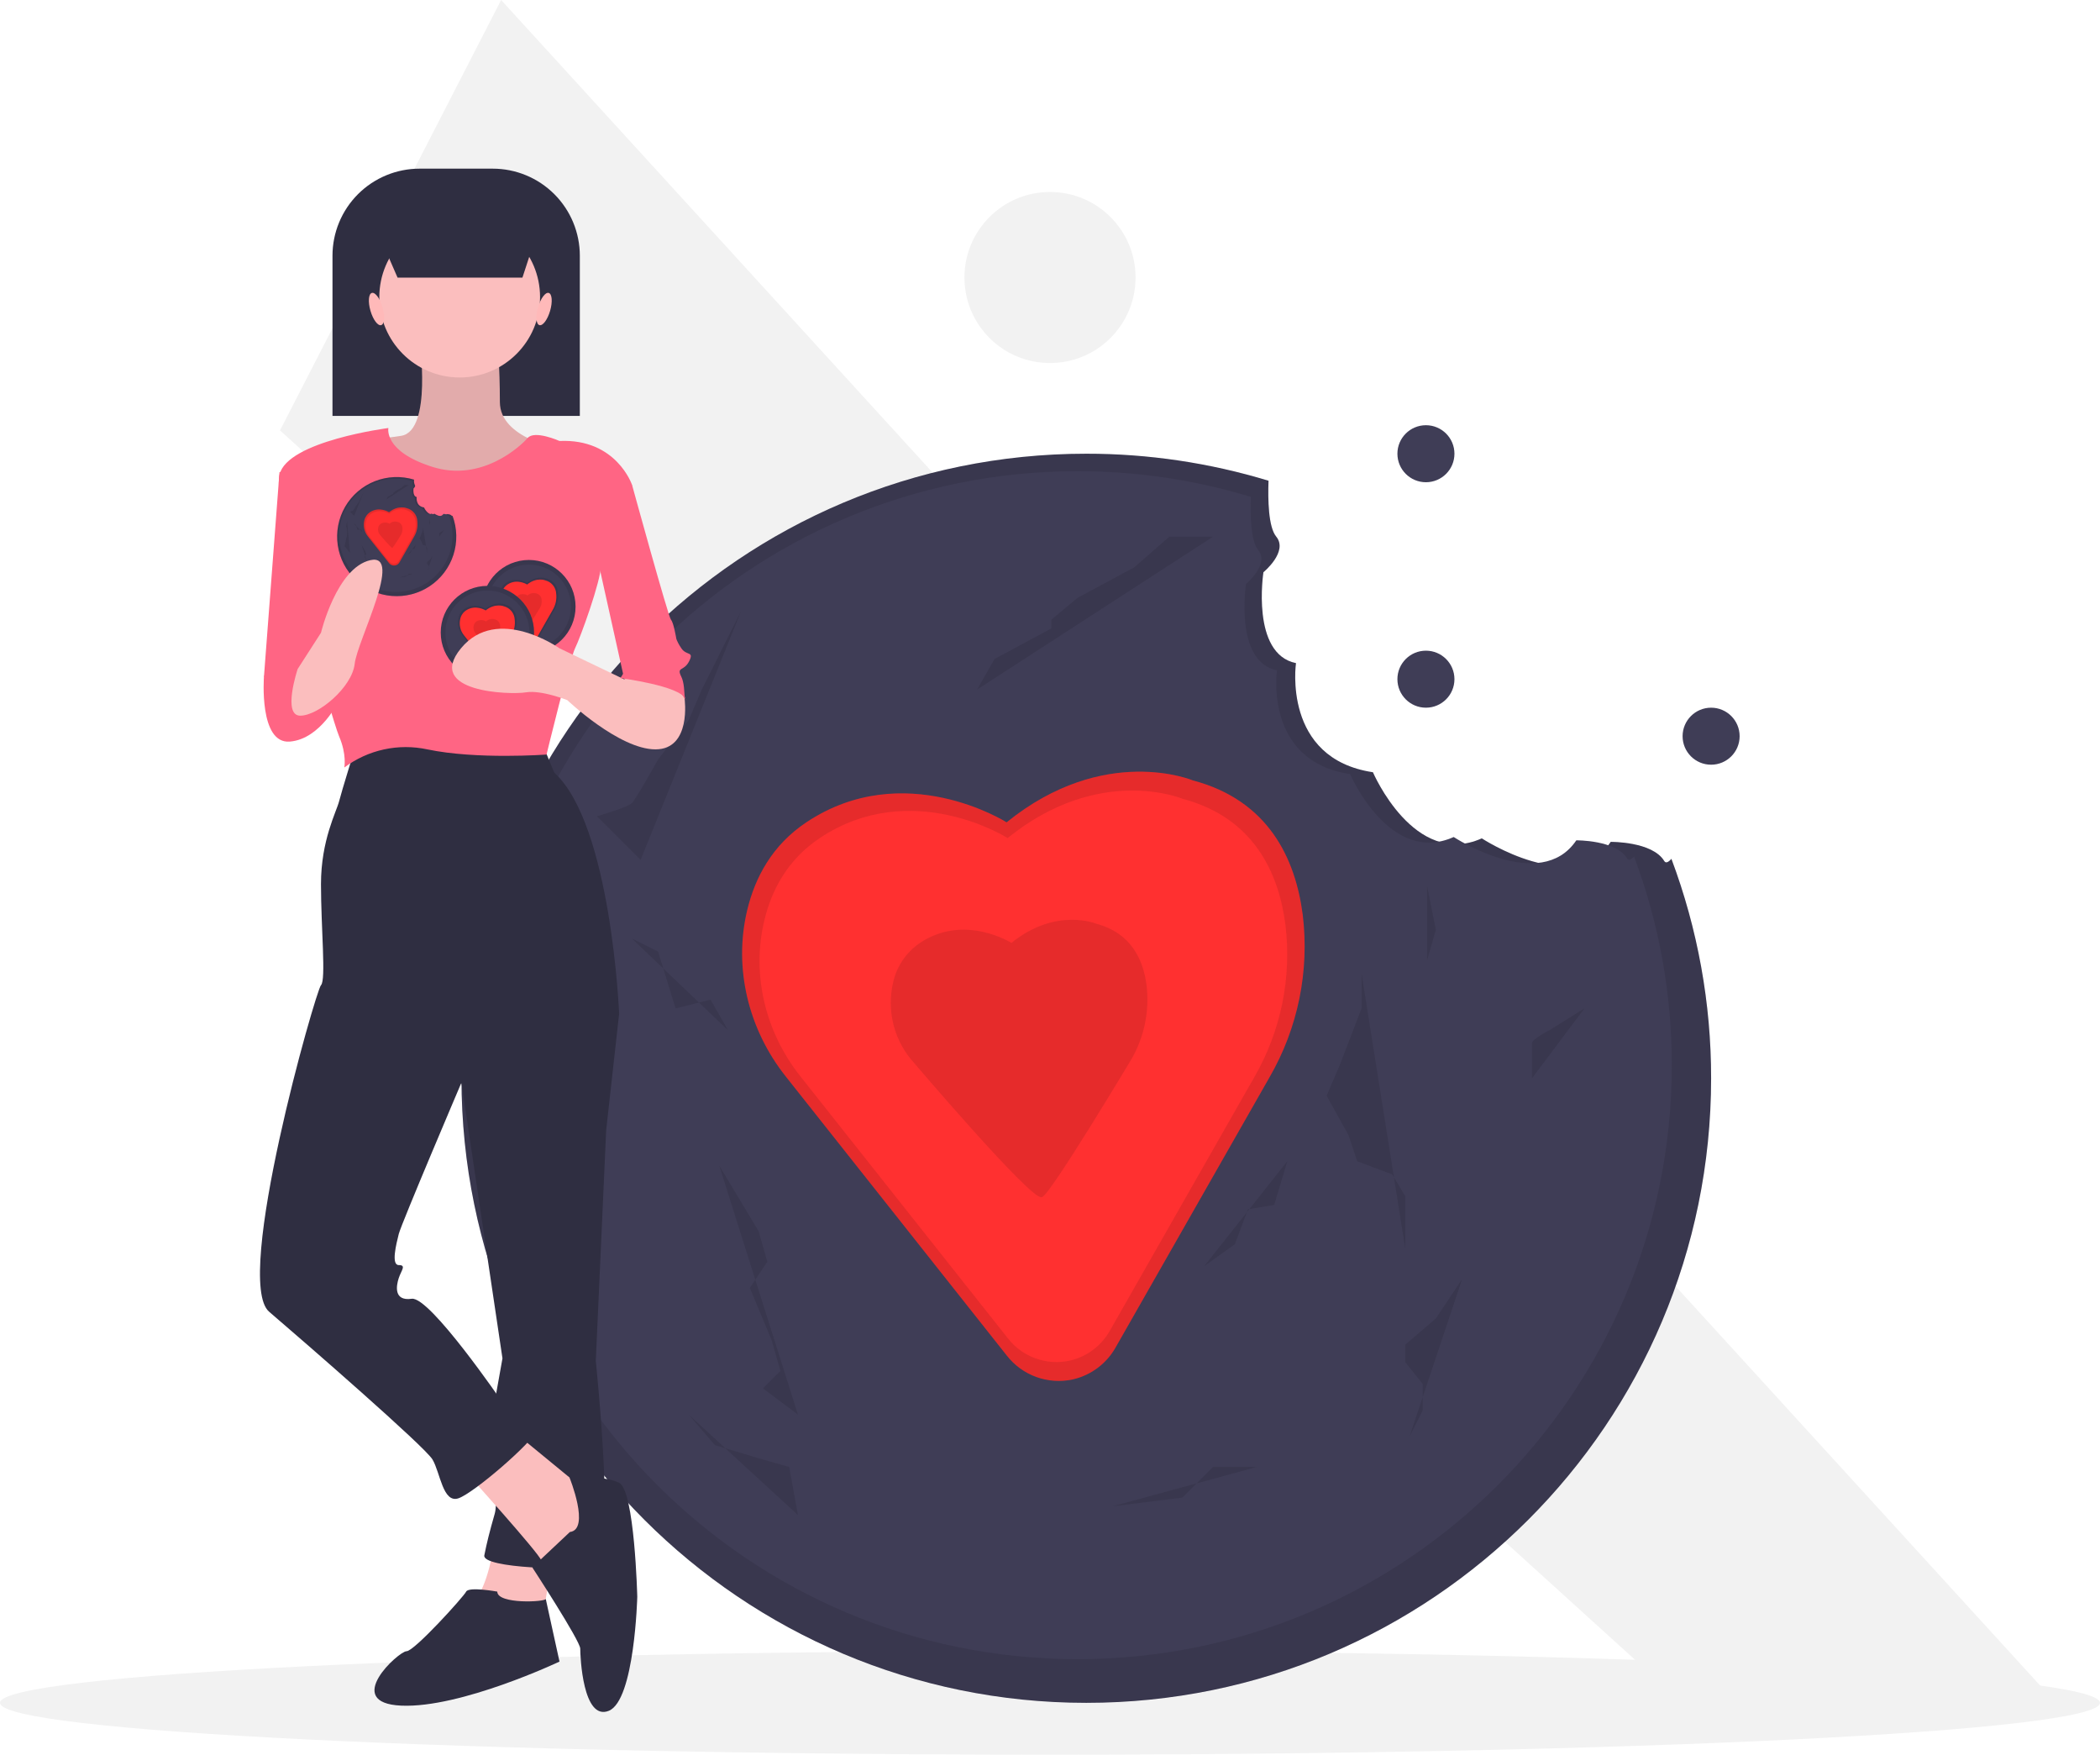 <svg width="395" height="330" viewBox="0 0 395 330" fill="none" xmlns="http://www.w3.org/2000/svg">
<path d="M318.652 322.234L52.667 80.945L94.26 0L386.71 320.252L318.652 322.234Z" fill="#F2F2F2"/>
<path d="M197.5 68.273C206.388 68.273 213.593 61.072 213.593 52.189C213.593 43.306 206.388 36.105 197.5 36.105C188.612 36.105 181.407 43.306 181.407 52.189C181.407 61.072 188.612 68.273 197.5 68.273Z" fill="#F2F2F2"/>
<path d="M268.21 90.693C271.172 90.693 273.574 88.292 273.574 85.331C273.574 82.37 271.172 79.97 268.21 79.97C265.247 79.97 262.846 82.37 262.846 85.331C262.846 88.292 265.247 90.693 268.21 90.693Z" fill="#3F3D56"/>
<path d="M268.21 133.095C271.172 133.095 273.574 130.695 273.574 127.734C273.574 124.773 271.172 122.373 268.21 122.373C265.247 122.373 262.846 124.773 262.846 127.734C262.846 130.695 265.247 133.095 268.21 133.095Z" fill="#3F3D56"/>
<path d="M321.852 143.818C324.814 143.818 327.216 141.418 327.216 138.457C327.216 135.496 324.814 133.095 321.852 133.095C318.889 133.095 316.488 135.496 316.488 138.457C316.488 141.418 318.889 143.818 321.852 143.818Z" fill="#3F3D56"/>
<path d="M197.5 330C306.576 330 395 325.636 395 320.252C395 314.869 306.576 310.504 197.5 310.504C88.424 310.504 0 314.869 0 320.252C0 325.636 88.424 330 197.5 330Z" fill="#F2F2F2"/>
<path d="M313.033 161.927C310.793 158.234 302.968 158.33 302.968 158.33C295.844 168.909 278.719 157.671 278.719 157.671C266 163.359 258.24 145.235 258.24 145.235C241.125 142.677 243.769 124.713 243.769 124.713C235.255 123.004 237.644 107.618 237.644 107.618C237.644 107.618 242.369 103.745 240.044 100.912C238.565 99.111 238.474 93.941 238.603 90.412C227.492 87.035 215.941 85.323 204.327 85.331C139.42 85.331 86.802 137.92 86.802 202.792C86.802 267.663 139.42 320.252 204.327 320.252C269.234 320.252 321.852 267.663 321.852 202.792C321.866 188.699 319.336 174.718 314.385 161.522C313.782 162.203 313.314 162.39 313.033 161.927Z" fill="#3F3D56"/>
<path opacity="0.1" d="M313.033 161.927C310.793 158.234 302.968 158.33 302.968 158.33C295.844 168.909 278.719 157.671 278.719 157.671C266 163.359 258.24 145.235 258.24 145.235C241.125 142.677 243.769 124.713 243.769 124.713C235.255 123.004 237.644 107.618 237.644 107.618C237.644 107.618 242.369 103.745 240.044 100.912C238.565 99.111 238.474 93.941 238.603 90.412C227.492 87.035 215.941 85.323 204.327 85.331C139.42 85.331 86.802 137.92 86.802 202.792C86.802 267.663 139.42 320.252 204.327 320.252C269.234 320.252 321.852 267.663 321.852 202.792C321.866 188.699 319.336 174.718 314.385 161.522C313.782 162.203 313.314 162.39 313.033 161.927Z" fill="black"/>
<path d="M306.068 161.463C303.938 157.951 296.496 158.042 296.496 158.042C289.721 168.103 273.434 157.416 273.434 157.416C261.338 162.825 253.957 145.588 253.957 145.588C237.68 143.155 240.195 126.07 240.195 126.07C232.097 124.445 234.369 109.813 234.369 109.813C234.369 109.813 238.863 106.129 236.651 103.435C235.246 101.722 235.158 96.805 235.281 93.449C224.714 90.237 213.729 88.609 202.684 88.617C140.954 88.617 90.912 138.632 90.912 200.328C90.912 262.024 140.954 312.038 202.684 312.038C264.413 312.038 314.455 262.024 314.455 200.328C314.469 186.924 312.063 173.628 307.354 161.078C306.78 161.726 306.335 161.903 306.068 161.463Z" fill="#3F3D56"/>
<path d="M189.338 154.656C189.338 154.656 170.063 142.397 151.665 154.656C145.226 158.947 142.006 165.061 140.541 171.196C137.936 182.106 140.793 193.606 147.758 202.4L189.38 254.946C190.807 256.777 192.721 258.169 194.903 258.964C197.085 259.758 199.446 259.923 201.717 259.44C201.807 259.42 201.898 259.398 201.989 259.377C203.634 258.972 205.179 258.235 206.528 257.212C207.877 256.188 209.002 254.899 209.833 253.424L238.78 202.619C244.135 193.367 246.33 182.624 245.033 172.014C243.676 161.565 238.655 150.552 224.382 146.775C224.382 146.775 207.736 139.77 189.338 154.656Z" fill="#FF3030"/>
<path opacity="0.1" d="M189.338 154.656C189.338 154.656 170.063 142.397 151.665 154.656C145.226 158.947 142.006 165.061 140.541 171.196C137.936 182.106 140.793 193.606 147.758 202.4L189.38 254.946C190.807 256.777 192.721 258.169 194.903 258.964C197.085 259.758 199.446 259.923 201.717 259.44C201.807 259.42 201.898 259.398 201.989 259.377C203.634 258.972 205.179 258.235 206.528 257.212C207.877 256.188 209.002 254.899 209.833 253.424L238.78 202.619C244.135 193.367 246.33 182.624 245.033 172.014C243.676 161.565 238.655 150.552 224.382 146.775C224.382 146.775 207.736 139.77 189.338 154.656Z" fill="black"/>
<path d="M189.534 157.615C189.534 157.615 171.453 146.115 154.194 157.615C148.154 161.64 145.133 167.375 143.759 173.131C141.316 183.364 143.995 194.153 150.529 202.402L189.574 251.694C190.912 253.411 192.708 254.717 194.755 255.462C196.801 256.208 199.016 256.363 201.147 255.909C201.231 255.89 201.316 255.87 201.402 255.85C202.945 255.47 204.394 254.779 205.659 253.819C206.925 252.858 207.98 251.649 208.76 250.266L235.914 202.607C240.937 193.928 242.996 183.85 241.78 173.897C240.506 164.096 235.797 153.764 222.408 150.222C222.408 150.222 206.793 143.651 189.534 157.615Z" fill="#FF3030"/>
<path opacity="0.1" d="M190.238 177.333C190.238 177.333 181.441 171.738 173.044 177.333C170.437 179.096 168.616 181.803 167.967 184.882C167.405 187.35 167.409 189.913 167.98 192.38C168.55 194.846 169.672 197.152 171.261 199.123C171.261 199.123 193.782 225.627 195.888 225.156C195.929 225.146 195.97 225.137 196.012 225.127C197.529 224.763 212.803 199.223 212.803 199.223C215.247 195 216.249 190.097 215.657 185.255C215.037 180.486 212.746 175.46 206.232 173.736C206.232 173.736 198.634 170.539 190.238 177.333Z" fill="black"/>
<path opacity="0.1" d="M135.292 219.22L137.757 223.327L142.688 231.541L144.332 237.291L141.045 242.219L145.154 252.076L146.798 257.826L143.51 261.111L150.085 266.04" fill="black"/>
<path opacity="0.1" d="M256.104 183.078V189.649L251.994 200.328L249.529 206.077L253.638 213.47L255.282 218.398L261.857 220.863L264.322 224.97V234.826" fill="black"/>
<path opacity="0.1" d="M298.018 189.649L291.443 193.756C291.443 193.756 288.156 195.399 288.156 196.221V202.792" fill="black"/>
<path opacity="0.1" d="M268.432 166.65L270.075 174.864L268.432 180.614" fill="black"/>
<path opacity="0.1" d="M275.006 240.577L270.075 247.969L264.322 252.897V256.183L267.61 260.29V265.218L265.144 270.147" fill="black"/>
<path opacity="0.1" d="M228.161 100.938H219.942L213.367 106.688L202.683 112.437L197.752 116.545V118.188L187.068 123.937L183.781 129.687" fill="black"/>
<path opacity="0.1" d="M139.401 114.902L132.004 129.687L129.539 135.437L123.786 142.829C123.786 142.829 119.677 150.222 118.855 151.043C118.033 151.865 112.28 153.508 112.28 153.508L120.498 161.722" fill="black"/>
<path opacity="0.1" d="M106.527 171.578L104.883 182.257L106.527 188.828V200.328L101.596 221.684L106.527 227.434L112.28 234.826" fill="black"/>
<path opacity="0.1" d="M118.855 176.507L123.786 178.971L127.073 189.649L133.648 188.006L136.935 193.757" fill="black"/>
<path opacity="0.1" d="M209.258 283.289L222.408 281.646L228.161 275.897H236.379" fill="black"/>
<path opacity="0.1" d="M129.539 266.04L134.47 271.789L142.688 274.254L148.441 275.897L150.085 284.932" fill="black"/>
<path opacity="0.1" d="M226.517 238.112L232.27 234.005L234.736 227.434L239.667 226.612L242.132 218.398" fill="black"/>
<path d="M78.921 31.719H92.681C97.026 31.719 101.193 33.444 104.265 36.514C107.337 39.584 109.063 43.749 109.063 48.091V78.217H62.539V48.091C62.539 45.941 62.963 43.812 63.786 41.826C64.609 39.839 65.816 38.034 67.337 36.514C68.859 34.994 70.664 33.788 72.652 32.965C74.639 32.142 76.769 31.719 78.921 31.719Z" fill="#2F2E41"/>
<path d="M93.048 290.074C93.048 290.074 91.585 299.334 89.147 300.796C86.709 302.259 101.826 305.67 101.826 305.67L104.264 291.049L93.048 290.074Z" fill="#FBBEBE"/>
<path d="M111.091 184.311L116.456 190.647L114.017 212.579L112.067 255.957C112.067 255.957 115.968 293.486 112.067 294.46C108.166 295.435 90.61 294.948 91.098 292.511C91.585 290.074 92.073 288.124 93.048 284.713C94.024 281.301 92.073 269.116 92.073 269.116L94.511 255.469L85.734 196.496L111.091 184.311Z" fill="#2F2E41"/>
<path d="M93.536 299.334C93.536 299.334 88.172 298.359 87.684 299.334C87.196 300.309 77.931 310.544 76.468 310.544C75.005 310.544 64.277 320.292 75.493 320.779C86.709 321.267 105.24 312.494 105.24 312.494C105.24 312.494 102.513 300.091 102.657 300.688C102.801 301.284 93.536 301.771 93.536 299.334Z" fill="#2F2E41"/>
<path d="M87.684 276.914C87.684 276.914 101.338 292.023 101.826 293.486C102.314 294.948 109.629 293.486 109.629 293.486L112.554 283.738L110.116 280.326L96.462 269.116L87.684 276.914Z" fill="#FBBEBE"/>
<path d="M107.19 288.124L100.119 294.776C100.119 294.776 109.141 308.595 109.141 310.057C109.141 311.519 109.629 323.704 114.505 321.754C119.382 319.805 119.869 300.309 119.869 300.309C119.869 300.309 119.382 280.326 116.456 278.864C113.53 277.402 107.117 277.864 107.117 277.864C107.117 277.864 111.091 287.637 107.19 288.124Z" fill="#2F2E41"/>
<path d="M66.715 140.933C66.715 140.933 64.277 148.732 63.789 150.681C63.301 152.631 60.375 157.992 60.375 166.277C60.375 174.563 61.351 184.311 60.375 185.286C59.4 186.26 43.795 240.848 50.622 246.696C57.45 252.545 79.882 272.041 81.345 274.478C82.808 276.914 83.295 282.763 86.221 281.788C89.147 280.814 100.363 271.066 100.851 269.116C101.338 267.167 94.511 263.755 94.511 263.755C94.511 263.755 80.857 243.772 77.443 244.259C74.03 244.747 74.517 241.823 75.005 240.36C75.493 238.898 76.468 237.923 75.005 237.923C73.542 237.923 74.517 234.024 75.005 232.075C75.493 230.125 86.709 203.806 86.709 203.806L116.456 190.647C116.456 190.647 114.993 155.068 104.264 145.32L101.826 139.471C101.826 139.471 74.517 137.522 66.715 140.933Z" fill="#2F2E41"/>
<path d="M78.906 63.926C78.906 63.926 81.345 80.985 75.493 81.959C69.641 82.934 64.764 82.447 64.764 82.934C64.764 83.422 79.394 98.531 79.394 98.531L93.048 97.556L105.24 84.396C105.24 84.396 94.024 82.447 94.024 75.623C94.024 68.8 93.536 63.926 93.536 63.926H78.906Z" fill="#FBBEBE"/>
<path opacity="0.1" d="M78.906 63.926C78.906 63.926 81.345 80.985 75.493 81.959C69.641 82.934 64.764 82.447 64.764 82.934C64.764 83.422 79.394 98.531 79.394 98.531L93.048 97.556L105.24 84.396C105.24 84.396 94.024 82.447 94.024 75.623C94.024 68.8 93.536 63.926 93.536 63.926H78.906Z" fill="black"/>
<path d="M86.465 70.993C94.814 70.993 101.582 64.229 101.582 55.884C101.582 47.54 94.814 40.775 86.465 40.775C78.116 40.775 71.348 47.54 71.348 55.884C71.348 64.229 78.116 70.993 86.465 70.993Z" fill="#FBBEBE"/>
<path d="M73.055 80.497C73.055 80.497 54.036 82.934 52.573 89.27C51.11 95.606 62.326 135.085 63.789 138.496C65.252 141.908 64.764 144.345 64.764 144.345C66.971 142.696 69.505 141.538 72.197 140.949C74.889 140.361 77.675 140.355 80.369 140.933C89.635 142.883 102.801 141.908 102.801 141.908C102.801 141.908 107.19 123.875 108.166 121.925C109.141 119.976 113.042 109.253 113.042 106.329C113.042 103.404 118.894 91.22 118.894 91.22C118.894 91.22 115.968 82.447 105.24 82.934C105.24 82.934 100.56 80.841 99.242 82.375C97.925 83.909 90.61 90.732 81.345 87.808C72.079 84.884 73.055 80.497 73.055 80.497Z" fill="#FF6584"/>
<path d="M57.937 88.783H52.573L49.647 127.286C49.647 127.286 60.375 130.211 61.838 128.261C63.301 126.312 57.937 88.783 57.937 88.783Z" fill="#FF6584"/>
<path d="M109.629 88.783L118.894 91.22C118.894 91.22 125.721 116.077 126.209 116.564C126.696 117.051 127.184 119.976 127.184 119.976C127.184 119.976 127.184 120.463 128.159 121.925C129.135 123.387 130.598 122.413 129.622 124.362C128.647 126.312 127.184 125.337 128.159 127.286C129.135 129.236 128.647 134.597 128.647 134.597C128.647 134.597 126.209 125.337 117.431 127.774L111.579 101.455L109.629 88.783Z" fill="#FF6584"/>
<path d="M98.268 52.209H74.778L69.46 39.994H102.256L98.268 52.209Z" fill="#2F2E41"/>
<path d="M71.697 61.148C72.324 60.966 72.44 59.463 71.955 57.791C71.47 56.119 70.569 54.911 69.941 55.092C69.314 55.274 69.198 56.777 69.683 58.449C70.168 60.121 71.069 61.33 71.697 61.148Z" fill="#FFB9B9"/>
<path d="M103.476 58.449C103.961 56.777 103.845 55.274 103.217 55.092C102.59 54.911 101.688 56.119 101.204 57.791C100.719 59.463 100.834 60.966 101.462 61.148C102.089 61.33 102.991 60.121 103.476 58.449Z" fill="#FFB9B9"/>
<path d="M99.481 122.86C104.329 122.86 108.259 118.932 108.259 114.087C108.259 109.242 104.329 105.314 99.481 105.314C94.634 105.314 90.704 109.242 90.704 114.087C90.704 118.932 94.634 122.86 99.481 122.86Z" fill="#3F3D56"/>
<path opacity="0.1" d="M99.481 122.86C104.329 122.86 108.259 118.932 108.259 114.087C108.259 109.242 104.329 105.314 99.481 105.314C94.634 105.314 90.704 109.242 90.704 114.087C90.704 118.932 94.634 122.86 99.481 122.86Z" fill="black"/>
<path d="M99.481 121.99C103.849 121.99 107.389 118.452 107.389 114.087C107.389 109.723 103.849 106.184 99.481 106.184C95.114 106.184 91.574 109.723 91.574 114.087C91.574 118.452 95.114 121.99 99.481 121.99Z" fill="#3F3D56"/>
<path opacity="0.1" d="M99.133 109.62C99.133 109.62 97.118 108.338 95.195 109.62C94.598 110.024 94.181 110.643 94.032 111.349C93.904 111.914 93.904 112.501 94.035 113.066C94.166 113.631 94.423 114.159 94.787 114.61L99.137 120.103C99.286 120.294 99.487 120.44 99.715 120.523C99.943 120.606 100.189 120.623 100.427 120.572L100.455 120.566C100.627 120.523 100.789 120.446 100.93 120.339C101.071 120.232 101.188 120.098 101.275 119.944L104.301 114.633C104.861 113.666 105.09 112.543 104.954 111.434C104.923 110.822 104.697 110.235 104.309 109.761C103.92 109.286 103.39 108.948 102.796 108.796C102.796 108.796 101.056 108.064 99.133 109.62Z" fill="black"/>
<path d="M99.153 109.929C99.153 109.929 97.263 108.727 95.459 109.929C94.899 110.308 94.508 110.889 94.369 111.551C94.248 112.081 94.249 112.632 94.371 113.162C94.494 113.692 94.735 114.187 95.076 114.61L99.157 119.763C99.297 119.942 99.485 120.079 99.699 120.157C99.913 120.234 100.144 120.251 100.367 120.203L100.394 120.197C100.555 120.157 100.707 120.085 100.839 119.985C100.971 119.884 101.081 119.758 101.163 119.613L104.001 114.632C104.526 113.725 104.742 112.671 104.614 111.631C104.585 111.057 104.373 110.506 104.009 110.061C103.644 109.616 103.147 109.299 102.589 109.156C102.589 109.156 100.957 108.469 99.153 109.929Z" fill="#FF3030"/>
<path opacity="0.1" d="M99.227 111.99C98.956 111.826 98.645 111.739 98.328 111.739C98.011 111.739 97.701 111.826 97.43 111.99C97.157 112.174 96.967 112.457 96.899 112.779C96.84 113.037 96.841 113.305 96.9 113.563C96.96 113.821 97.077 114.062 97.243 114.268C97.243 114.268 99.597 117.038 99.817 116.989L99.83 116.986C99.989 116.948 101.585 114.278 101.585 114.278C101.841 113.837 101.946 113.324 101.884 112.818C101.87 112.539 101.766 112.271 101.589 112.054C101.412 111.838 101.17 111.683 100.899 111.614C100.611 111.524 100.306 111.511 100.012 111.577C99.719 111.643 99.448 111.786 99.227 111.99Z" fill="black"/>
<path d="M91.679 127.734C96.527 127.734 100.457 123.806 100.457 118.961C100.457 114.116 96.527 110.188 91.679 110.188C86.831 110.188 82.901 114.116 82.901 118.961C82.901 123.806 86.831 127.734 91.679 127.734Z" fill="#3F3D56"/>
<path opacity="0.1" d="M91.679 127.734C96.527 127.734 100.457 123.806 100.457 118.961C100.457 114.116 96.527 110.188 91.679 110.188C86.831 110.188 82.901 114.116 82.901 118.961C82.901 123.806 86.831 127.734 91.679 127.734Z" fill="black"/>
<path d="M91.679 126.864C96.046 126.864 99.586 123.326 99.586 118.961C99.586 114.596 96.046 111.058 91.679 111.058C87.312 111.058 83.772 114.596 83.772 118.961C83.772 123.326 87.312 126.864 91.679 126.864Z" fill="#3F3D56"/>
<path opacity="0.1" d="M91.33 114.494C91.33 114.494 89.316 113.212 87.393 114.494C86.795 114.897 86.379 115.517 86.23 116.223C86.101 116.788 86.102 117.375 86.233 117.94C86.363 118.505 86.62 119.033 86.984 119.484L91.335 124.977C91.484 125.168 91.684 125.313 91.912 125.396C92.14 125.48 92.387 125.497 92.624 125.446L92.653 125.44C92.825 125.397 92.986 125.32 93.127 125.213C93.268 125.106 93.386 124.972 93.473 124.817L96.498 119.507C97.058 118.54 97.287 117.417 97.152 116.308C97.121 115.696 96.894 115.109 96.506 114.635C96.118 114.16 95.588 113.822 94.993 113.67C94.993 113.67 93.253 112.938 91.33 114.494Z" fill="black"/>
<path d="M91.351 114.803C91.351 114.803 89.461 113.601 87.657 114.803C87.097 115.182 86.706 115.763 86.566 116.425C86.445 116.955 86.446 117.506 86.569 118.036C86.692 118.565 86.933 119.061 87.274 119.484L91.355 124.637C91.495 124.816 91.683 124.953 91.897 125.03C92.111 125.108 92.342 125.125 92.565 125.077L92.591 125.071C92.753 125.031 92.904 124.959 93.036 124.859C93.169 124.758 93.279 124.632 93.361 124.487L96.199 119.506C96.724 118.599 96.939 117.545 96.812 116.505C96.783 115.93 96.57 115.38 96.206 114.935C95.842 114.49 95.344 114.173 94.787 114.03C94.787 114.03 93.155 113.343 91.351 114.803Z" fill="#FF3030"/>
<path opacity="0.1" d="M91.424 116.864C91.153 116.7 90.843 116.613 90.526 116.613C90.209 116.613 89.898 116.7 89.627 116.864C89.355 117.048 89.164 117.331 89.097 117.653C89.038 117.911 89.038 118.179 89.098 118.437C89.157 118.695 89.275 118.935 89.441 119.142C89.441 119.142 91.795 121.912 92.015 121.863L92.028 121.86C92.186 121.822 93.783 119.152 93.783 119.152C94.038 118.711 94.143 118.198 94.081 117.692C94.067 117.412 93.964 117.145 93.787 116.928C93.609 116.712 93.367 116.557 93.096 116.488C92.809 116.398 92.503 116.385 92.21 116.451C91.916 116.517 91.645 116.66 91.424 116.864Z" fill="black"/>
<path d="M84.986 97.028C84.772 96.675 84.025 96.684 84.025 96.684C83.345 97.694 81.711 96.622 81.711 96.622C80.497 97.164 79.756 95.435 79.756 95.435C78.123 95.191 78.375 93.476 78.375 93.476C77.563 93.313 77.791 91.845 77.791 91.845C77.791 91.845 78.242 91.475 78.02 91.205C77.887 90.888 77.84 90.543 77.882 90.203C75.462 89.466 72.863 89.57 70.51 90.497C68.156 91.424 66.185 93.12 64.917 95.308C63.65 97.497 63.161 100.049 63.529 102.551C63.898 105.053 65.102 107.356 66.946 109.087C68.791 110.818 71.167 111.874 73.688 112.084C76.21 112.294 78.728 111.645 80.833 110.243C82.939 108.841 84.508 106.768 85.285 104.362C86.062 101.955 86.002 99.357 85.115 96.989C85.057 97.054 85.012 97.072 84.986 97.028Z" fill="#3F3D56"/>
<path opacity="0.1" d="M84.986 97.028C84.772 96.675 84.025 96.684 84.025 96.684C83.345 97.694 81.711 96.622 81.711 96.622C80.497 97.164 79.756 95.435 79.756 95.435C78.123 95.191 78.375 93.476 78.375 93.476C77.563 93.313 77.791 91.845 77.791 91.845C77.791 91.845 78.242 91.475 78.02 91.205C77.887 90.888 77.84 90.543 77.882 90.203C75.462 89.466 72.863 89.57 70.51 90.497C68.156 91.424 66.185 93.12 64.917 95.308C63.65 97.497 63.161 100.049 63.529 102.551C63.898 105.053 65.102 107.356 66.946 109.087C68.791 110.818 71.167 111.874 73.688 112.084C76.21 112.294 78.728 111.645 80.833 110.243C82.939 108.841 84.508 106.768 85.285 104.362C86.062 101.955 86.002 99.357 85.115 96.989C85.057 97.054 85.012 97.072 84.986 97.028Z" fill="black"/>
<path d="M84.321 96.984C84.118 96.648 83.407 96.657 83.407 96.657C82.761 97.617 81.206 96.597 81.206 96.597C80.052 97.114 79.348 95.469 79.348 95.469C77.794 95.236 78.034 93.606 78.034 93.606C77.261 93.451 77.478 92.054 77.478 92.054C77.478 92.054 77.907 91.703 77.696 91.446C77.57 91.145 77.525 90.816 77.565 90.493C75.263 89.792 72.792 89.891 70.553 90.773C68.315 91.654 66.44 93.267 65.235 95.348C64.03 97.43 63.564 99.857 63.915 102.236C64.265 104.616 65.41 106.806 67.165 108.453C68.919 110.099 71.179 111.103 73.576 111.303C75.974 111.502 78.369 110.885 80.372 109.552C82.374 108.218 83.866 106.247 84.606 103.959C85.345 101.67 85.288 99.199 84.444 96.947C84.389 97.009 84.346 97.026 84.321 96.984Z" fill="#3F3D56"/>
<path d="M73.181 96.334C73.181 96.334 71.341 95.164 69.585 96.334C69.04 96.703 68.659 97.269 68.524 97.912C68.406 98.429 68.407 98.965 68.526 99.48C68.646 99.996 68.88 100.478 69.212 100.89L73.185 105.905C73.321 106.08 73.504 106.213 73.712 106.289C73.92 106.364 74.145 106.38 74.362 106.334L74.388 106.328C74.545 106.289 74.692 106.219 74.821 106.121C74.95 106.024 75.057 105.901 75.137 105.76L77.899 100.911C78.41 100.028 78.62 99.003 78.496 97.99C78.468 97.431 78.261 96.896 77.906 96.463C77.552 96.029 77.068 95.721 76.525 95.582C76.525 95.582 74.936 94.913 73.181 96.334Z" fill="#FF3030"/>
<path opacity="0.1" d="M73.181 96.334C73.181 96.334 71.341 95.164 69.585 96.334C69.04 96.703 68.659 97.269 68.524 97.912C68.406 98.429 68.407 98.965 68.526 99.48C68.646 99.996 68.88 100.478 69.212 100.89L73.185 105.905C73.321 106.08 73.504 106.213 73.712 106.289C73.92 106.364 74.145 106.38 74.362 106.334L74.388 106.328C74.545 106.289 74.692 106.219 74.821 106.121C74.95 106.024 75.057 105.901 75.137 105.76L77.899 100.911C78.41 100.028 78.62 99.003 78.496 97.99C78.468 97.431 78.261 96.896 77.906 96.463C77.552 96.029 77.068 95.721 76.525 95.582C76.525 95.582 74.936 94.913 73.181 96.334Z" fill="black"/>
<path d="M73.199 96.616C73.199 96.616 71.474 95.519 69.827 96.616C69.315 96.962 68.958 97.493 68.831 98.097C68.721 98.581 68.721 99.084 68.833 99.568C68.945 100.052 69.165 100.504 69.477 100.891L73.203 105.595C73.331 105.759 73.502 105.883 73.698 105.954C73.893 106.026 74.104 106.04 74.308 105.997L74.332 105.991C74.479 105.955 74.618 105.889 74.738 105.798C74.859 105.706 74.96 105.591 75.034 105.458L77.626 100.91C78.105 100.082 78.302 99.12 78.185 98.17C78.159 97.646 77.965 97.144 77.632 96.737C77.3 96.331 76.846 96.041 76.337 95.911C76.337 95.911 74.846 95.284 73.199 96.616Z" fill="#FF3030"/>
<path opacity="0.1" d="M73.266 98.498C73.019 98.348 72.735 98.269 72.446 98.269C72.157 98.269 71.873 98.348 71.626 98.498C71.377 98.666 71.203 98.925 71.141 99.219C71.087 99.454 71.088 99.699 71.142 99.934C71.197 100.169 71.304 100.389 71.455 100.578C71.455 100.578 73.605 103.107 73.806 103.062L73.817 103.059C74.394 102.264 74.929 101.439 75.42 100.587C75.653 100.184 75.749 99.716 75.692 99.254C75.679 98.999 75.585 98.755 75.423 98.557C75.261 98.359 75.04 98.218 74.793 98.155C74.531 98.073 74.251 98.061 73.984 98.121C73.716 98.182 73.468 98.312 73.266 98.498Z" fill="black"/>
<path opacity="0.1" d="M68.023 102.496L68.258 102.888L68.728 103.671L68.886 104.22L68.572 104.69L68.964 105.631L69.121 106.18L68.807 106.494L69.435 106.964" fill="black"/>
<path opacity="0.1" d="M79.552 99.046V99.674L79.16 100.693L78.925 101.241L79.317 101.947L79.474 102.417L80.102 102.652L80.337 103.044V103.985" fill="black"/>
<path opacity="0.1" d="M83.553 99.674L82.925 100.065C82.925 100.065 82.611 100.222 82.611 100.301V100.928" fill="black"/>
<path opacity="0.1" d="M80.729 97.478L80.886 98.262L80.729 98.811" fill="black"/>
<path opacity="0.1" d="M81.356 104.534L80.886 105.239L80.337 105.71V106.023L80.651 106.415V106.886L80.415 107.356" fill="black"/>
<path opacity="0.1" d="M76.885 91.207H76.101L75.474 91.756L74.454 92.305L73.984 92.697V92.854L72.964 93.402L72.65 93.951" fill="black"/>
<path opacity="0.1" d="M68.415 92.54L67.709 93.951L67.474 94.5L66.925 95.205C66.925 95.205 66.532 95.911 66.454 95.989C66.254 96.089 66.043 96.168 65.826 96.224L66.611 97.008" fill="black"/>
<path opacity="0.1" d="M65.277 97.949L65.12 98.968L65.277 99.595V100.693L64.807 102.731L65.277 103.279L65.826 103.985" fill="black"/>
<path opacity="0.1" d="M66.454 98.419L66.925 98.655L67.238 99.674L67.866 99.517L68.179 100.066" fill="black"/>
<path opacity="0.1" d="M75.082 108.61L76.336 108.454L76.885 107.905H77.67" fill="black"/>
<path opacity="0.1" d="M67.474 106.964L67.944 107.513L68.729 107.748L69.278 107.905L69.435 108.767" fill="black"/>
<path opacity="0.1" d="M76.729 104.299L77.278 103.907L77.513 103.279L77.984 103.201L78.219 102.417" fill="black"/>
<path d="M51.11 123.387L49.647 127.286C49.647 127.286 48.672 139.959 54.524 139.471C60.376 138.984 63.789 131.673 63.789 131.673C63.789 131.673 60.376 122.413 56.474 123.387C52.573 124.362 51.11 123.387 51.11 123.387Z" fill="#FF6584"/>
<path d="M55.987 125.824C55.987 125.824 53.061 134.597 56.474 134.597C59.888 134.597 66.227 129.236 66.715 124.85C67.203 120.463 75.98 103.892 69.641 105.354C63.301 106.816 60.376 119.001 60.376 119.001L55.987 125.824Z" fill="#FBBEBE"/>
<path d="M125.721 126.312L128.768 131.4C128.768 131.4 130.11 140.933 123.283 140.933C116.456 140.933 106.703 131.673 106.703 131.673C106.703 131.673 101.826 129.723 98.9 130.211C95.974 130.698 79.882 130.211 86.709 121.925C93.536 113.64 105.24 121.925 105.24 121.925L117.431 127.774L123.771 124.362L125.721 126.312Z" fill="#FBBEBE"/>
<path d="M121.576 119.732L116.7 127.53C116.7 127.53 127.916 128.992 128.891 131.429C129.866 133.866 124.502 118.757 124.502 118.757L121.576 119.732Z" fill="#FF6584"/>
</svg>
